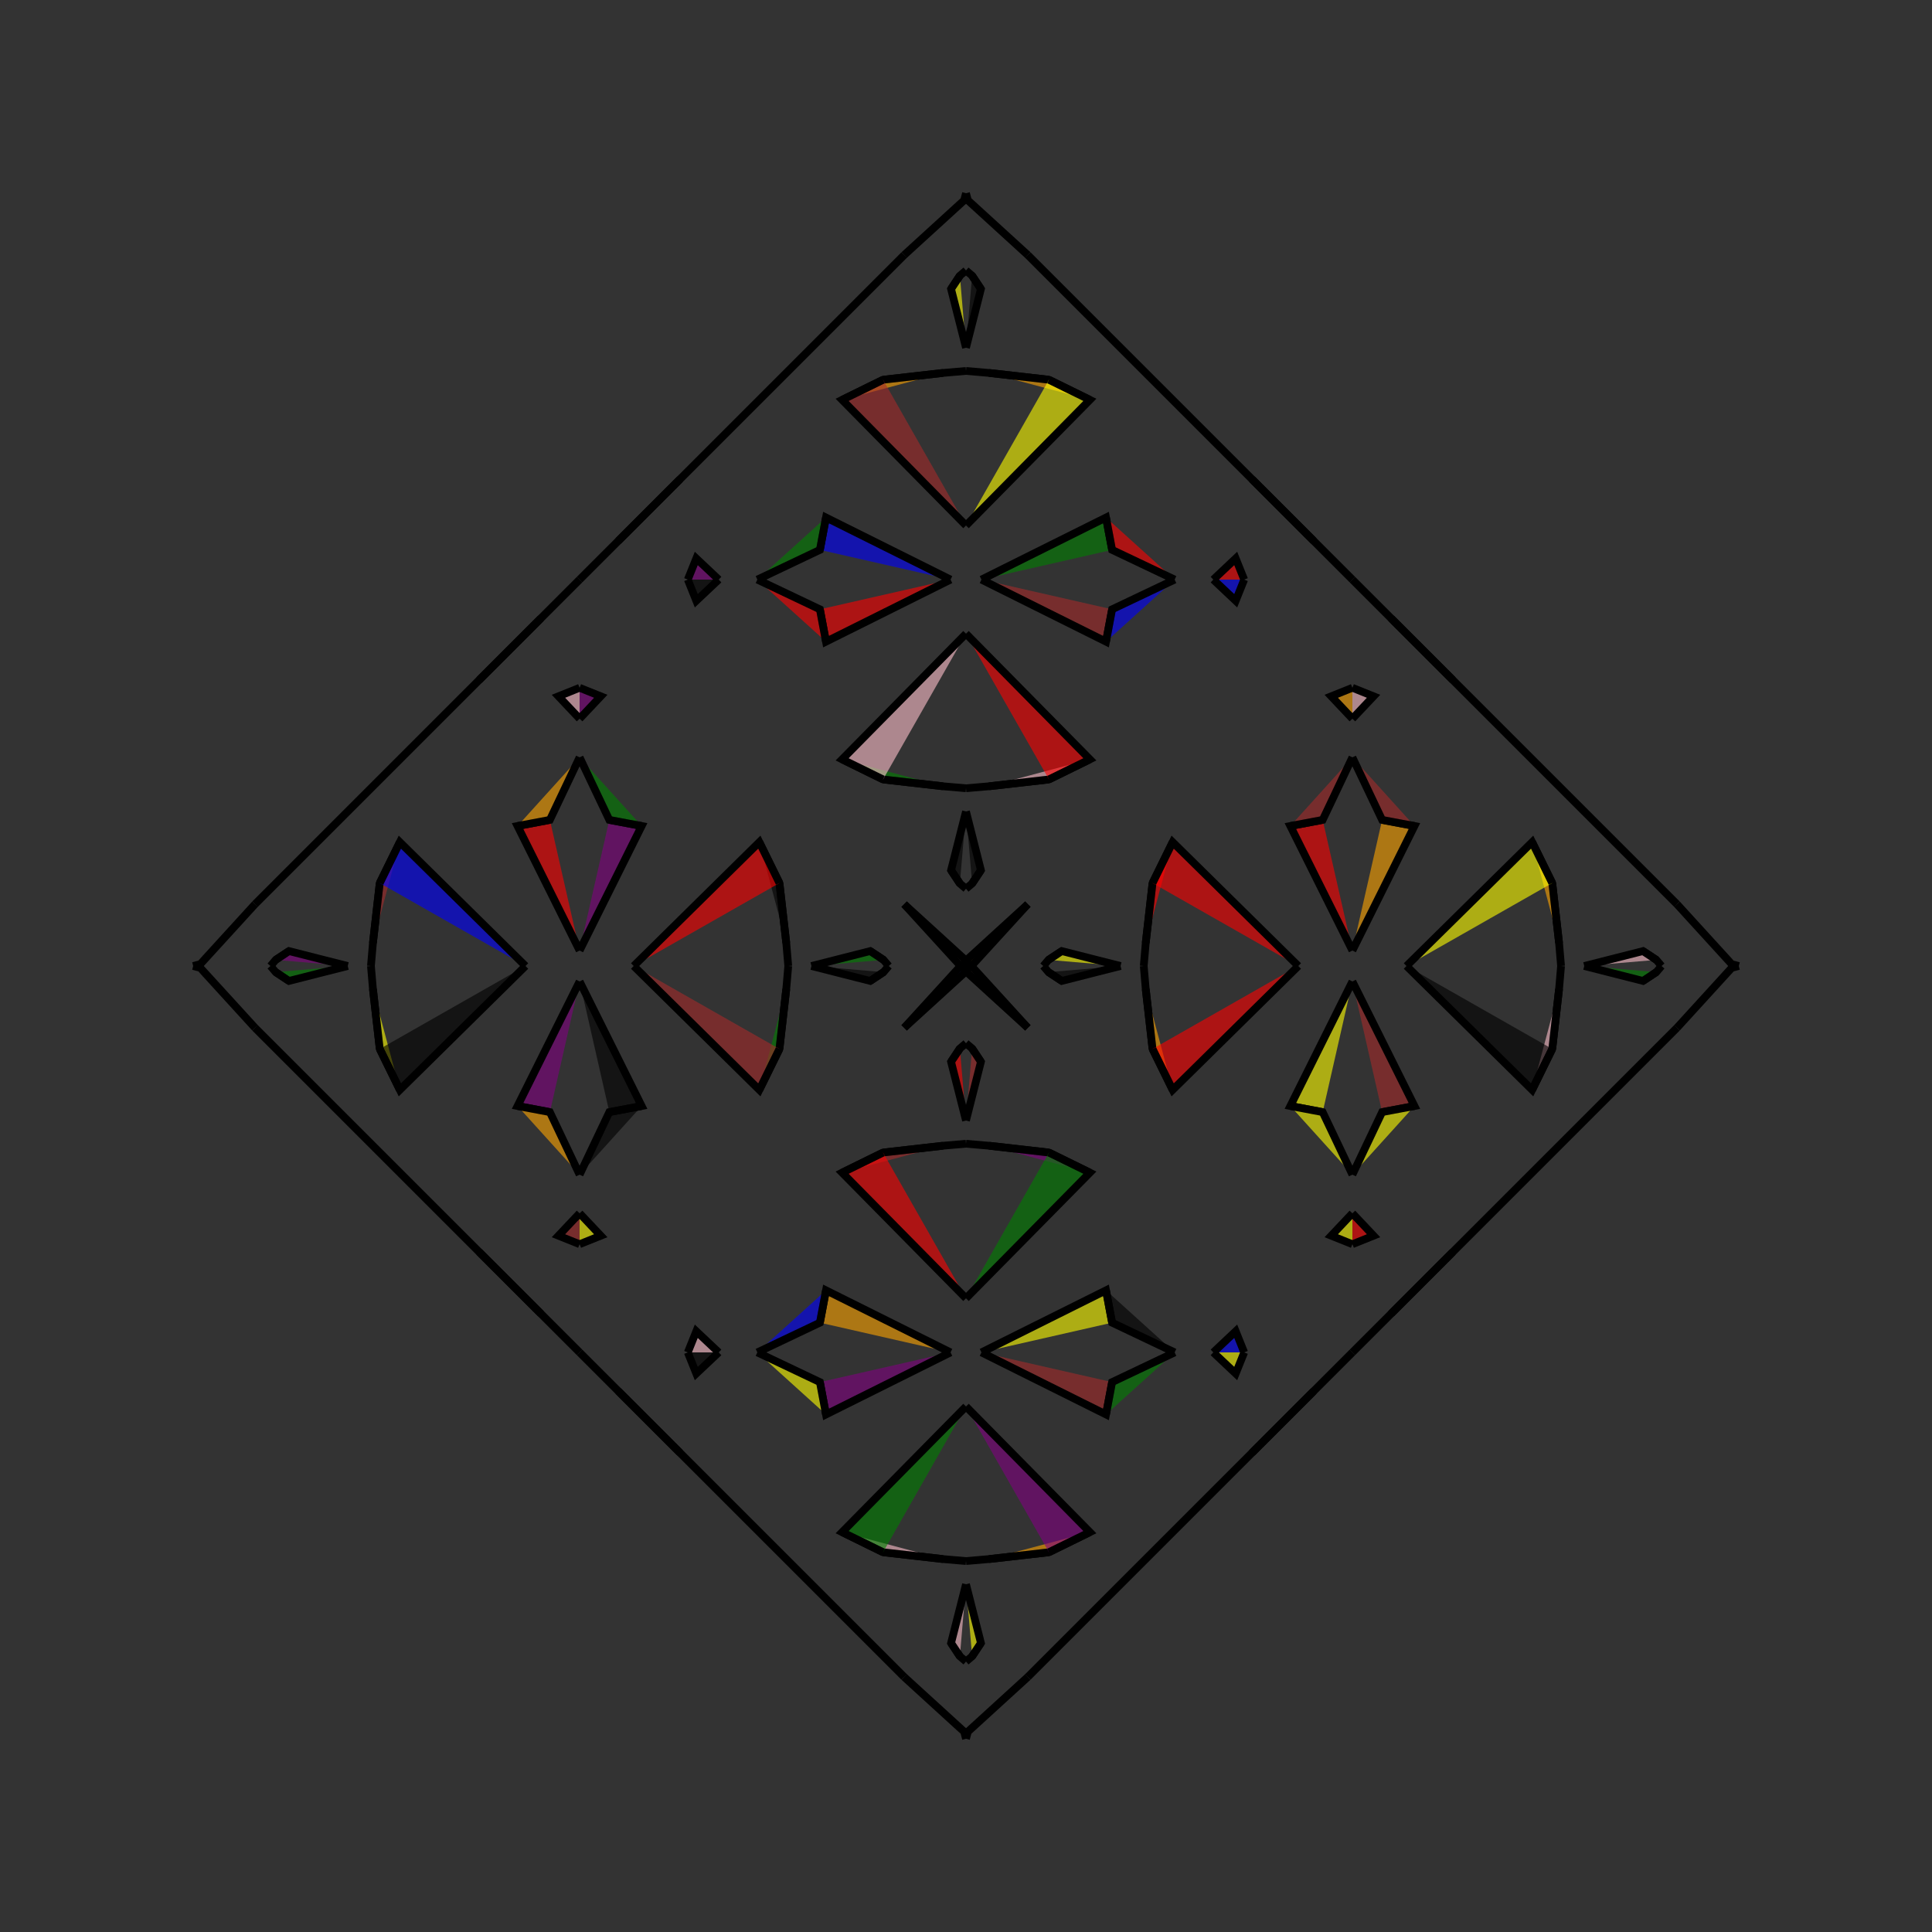 <?xml version="1.0" encoding="UTF-8"?>
<svg xmlns="http://www.w3.org/2000/svg" xmlns:xlink="http://www.w3.org/1999/xlink"
     width="250" height="250" viewBox="-125.0 -125.0 250 250">
<rect x="-125.0" y="-125.0" width="250" height="250" fill="#333333" stroke="none"/>
<defs>
</defs>
<path d="M10.0,-0.0 L10.673,-0.792 L12.395,-1.932" fill="green" fill-opacity="0.6" stroke="black" stroke-width="1" />
<path d="M10.0,-0.0 L10.673,0.792 L12.395,1.932" fill="pink" fill-opacity="0.6" stroke="black" stroke-width="1" />
<path d="M10.673,-0.792 L12.395,-1.932 L20.0,-0.0" fill="yellow" fill-opacity="0.6" stroke="black" stroke-width="1" />
<path d="M10.673,0.792 L12.395,1.932 L20.0,-0.0" fill="black" fill-opacity="0.6" stroke="black" stroke-width="1" />
<path d="M23.0,-0.0 L23.256,-2.971 L24.14,-10.734" fill="yellow" fill-opacity="0.6" stroke="black" stroke-width="1" />
<path d="M23.0,-0.0 L23.256,2.971 L24.14,10.734" fill="orange" fill-opacity="0.6" stroke="black" stroke-width="1" />
<path d="M23.256,-2.971 L24.14,-10.734 L26.741,-16.03" fill="red" fill-opacity="0.6" stroke="black" stroke-width="1" />
<path d="M23.256,2.971 L24.14,10.734 L26.741,16.03" fill="orange" fill-opacity="0.6" stroke="black" stroke-width="1" />
<path d="M24.14,-10.734 L26.741,-16.03 L43.0,-0.0" fill="red" fill-opacity="0.6" stroke="black" stroke-width="1" />
<path d="M24.14,10.734 L26.741,16.03 L43.0,-0.0" fill="red" fill-opacity="0.6" stroke="black" stroke-width="1" />
<path d="M50.0,-2.0 L41.969,-18.117 L46.153,-18.905" fill="red" fill-opacity="0.6" stroke="black" stroke-width="1" />
<path d="M50.0,2.0 L41.969,18.117 L46.153,18.905" fill="yellow" fill-opacity="0.6" stroke="black" stroke-width="1" />
<path d="M41.969,-18.117 L46.153,-18.905 L50.0,-27.0" fill="brown" fill-opacity="0.6" stroke="black" stroke-width="1" />
<path d="M41.969,18.117 L46.153,18.905 L50.0,27.0" fill="yellow" fill-opacity="0.6" stroke="black" stroke-width="1" />
<path d="M50.0,-32.0 L47.263,-34.901 L50.0,-36.0" fill="orange" fill-opacity="0.6" stroke="black" stroke-width="1" />
<path d="M50.0,32.0 L47.263,34.901 L50.0,36.0" fill="yellow" fill-opacity="0.6" stroke="black" stroke-width="1" />
<path d="M50.0,50.0 L45.0,55.0 L38.0,62.0" fill="purple" fill-opacity="0.6" stroke="black" stroke-width="1" />
<path d="M50.0,-50.0 L45.0,-55.0 L38.0,-62.0" fill="orange" fill-opacity="0.6" stroke="black" stroke-width="1" />
<path d="M45.0,55.0 L38.0,62.0 L37.0,63.0" fill="blue" fill-opacity="0.6" stroke="black" stroke-width="1" />
<path d="M45.0,-55.0 L38.0,-62.0 L37.0,-63.0" fill="yellow" fill-opacity="0.6" stroke="black" stroke-width="1" />
<path d="M38.0,62.0 L37.0,63.0 L8.0,92.0" fill="green" fill-opacity="0.6" stroke="black" stroke-width="1" />
<path d="M38.0,-62.0 L37.0,-63.0 L8.0,-92.0" fill="brown" fill-opacity="0.6" stroke="black" stroke-width="1" />
<path d="M8.0,-8.0 L0.922,-0.245 L0.0,-0.0" fill="pink" fill-opacity="0.6" stroke="black" stroke-width="1" />
<path d="M8.0,8.0 L0.922,0.245 L0.0,-0.0" fill="green" fill-opacity="0.6" stroke="black" stroke-width="1" />
<path d="M-10.0,-0.0 L-10.673,-0.792 L-12.395,-1.932" fill="blue" fill-opacity="0.6" stroke="black" stroke-width="1" />
<path d="M-10.0,-0.0 L-10.673,0.792 L-12.395,1.932" fill="orange" fill-opacity="0.6" stroke="black" stroke-width="1" />
<path d="M-10.673,-0.792 L-12.395,-1.932 L-20.0,-0.0" fill="green" fill-opacity="0.6" stroke="black" stroke-width="1" />
<path d="M-10.673,0.792 L-12.395,1.932 L-20.0,-0.0" fill="black" fill-opacity="0.6" stroke="black" stroke-width="1" />
<path d="M-23.0,-0.0 L-23.256,-2.971 L-24.14,-10.734" fill="yellow" fill-opacity="0.6" stroke="black" stroke-width="1" />
<path d="M-23.0,-0.0 L-23.256,2.971 L-24.14,10.734" fill="yellow" fill-opacity="0.6" stroke="black" stroke-width="1" />
<path d="M-23.256,-2.971 L-24.14,-10.734 L-26.741,-16.03" fill="black" fill-opacity="0.6" stroke="black" stroke-width="1" />
<path d="M-23.256,2.971 L-24.14,10.734 L-26.741,16.03" fill="green" fill-opacity="0.6" stroke="black" stroke-width="1" />
<path d="M-24.14,-10.734 L-26.741,-16.03 L-43.0,-0.0" fill="red" fill-opacity="0.6" stroke="black" stroke-width="1" />
<path d="M-24.14,10.734 L-26.741,16.03 L-43.0,-0.0" fill="brown" fill-opacity="0.6" stroke="black" stroke-width="1" />
<path d="M-50.0,-2.0 L-41.969,-18.117 L-46.153,-18.905" fill="purple" fill-opacity="0.6" stroke="black" stroke-width="1" />
<path d="M-50.0,2.0 L-41.969,18.117 L-46.153,18.905" fill="black" fill-opacity="0.6" stroke="black" stroke-width="1" />
<path d="M-41.969,-18.117 L-46.153,-18.905 L-50.0,-27.0" fill="green" fill-opacity="0.6" stroke="black" stroke-width="1" />
<path d="M-41.969,18.117 L-46.153,18.905 L-50.0,27.0" fill="black" fill-opacity="0.6" stroke="black" stroke-width="1" />
<path d="M-50.0,-32.0 L-47.263,-34.901 L-50.0,-36.0" fill="purple" fill-opacity="0.6" stroke="black" stroke-width="1" />
<path d="M-50.0,32.0 L-47.263,34.901 L-50.0,36.0" fill="yellow" fill-opacity="0.6" stroke="black" stroke-width="1" />
<path d="M-50.0,50.0 L-45.0,55.0 L-38.0,62.0" fill="green" fill-opacity="0.6" stroke="black" stroke-width="1" />
<path d="M-50.0,-50.0 L-45.0,-55.0 L-38.0,-62.0" fill="black" fill-opacity="0.6" stroke="black" stroke-width="1" />
<path d="M-45.0,55.0 L-38.0,62.0 L-37.0,63.0" fill="red" fill-opacity="0.6" stroke="black" stroke-width="1" />
<path d="M-45.0,-55.0 L-38.0,-62.0 L-37.0,-63.0" fill="pink" fill-opacity="0.6" stroke="black" stroke-width="1" />
<path d="M-38.0,62.0 L-37.0,63.0 L-8.0,92.0" fill="brown" fill-opacity="0.6" stroke="black" stroke-width="1" />
<path d="M-38.0,-62.0 L-37.0,-63.0 L-8.0,-92.0" fill="blue" fill-opacity="0.6" stroke="black" stroke-width="1" />
<path d="M-8.0,-8.0 L-0.922,-0.245 L0.0,-0.0" fill="green" fill-opacity="0.6" stroke="black" stroke-width="1" />
<path d="M-8.0,8.0 L-0.922,0.245 L0.0,-0.0" fill="pink" fill-opacity="0.6" stroke="black" stroke-width="1" />
<path d="M90.0,-0.0 L89.327,0.792 L87.605,1.932" fill="yellow" fill-opacity="0.6" stroke="black" stroke-width="1" />
<path d="M90.0,-0.0 L89.327,-0.792 L87.605,-1.932" fill="pink" fill-opacity="0.6" stroke="black" stroke-width="1" />
<path d="M89.327,0.792 L87.605,1.932 L80.0,-0.0" fill="green" fill-opacity="0.6" stroke="black" stroke-width="1" />
<path d="M89.327,-0.792 L87.605,-1.932 L80.0,-0.0" fill="pink" fill-opacity="0.6" stroke="black" stroke-width="1" />
<path d="M77.0,-0.0 L76.744,2.971 L75.86,10.734" fill="red" fill-opacity="0.6" stroke="black" stroke-width="1" />
<path d="M77.0,-0.0 L76.744,-2.971 L75.86,-10.734" fill="pink" fill-opacity="0.6" stroke="black" stroke-width="1" />
<path d="M76.744,2.971 L75.86,10.734 L73.259,16.03" fill="pink" fill-opacity="0.6" stroke="black" stroke-width="1" />
<path d="M76.744,-2.971 L75.86,-10.734 L73.259,-16.03" fill="orange" fill-opacity="0.6" stroke="black" stroke-width="1" />
<path d="M75.86,10.734 L73.259,16.03 L57.0,-0.0" fill="black" fill-opacity="0.6" stroke="black" stroke-width="1" />
<path d="M75.86,-10.734 L73.259,-16.03 L57.0,-0.0" fill="yellow" fill-opacity="0.6" stroke="black" stroke-width="1" />
<path d="M50.0,2.0 L58.031,18.117 L53.847,18.905" fill="brown" fill-opacity="0.6" stroke="black" stroke-width="1" />
<path d="M50.0,-2.0 L58.031,-18.117 L53.847,-18.905" fill="orange" fill-opacity="0.6" stroke="black" stroke-width="1" />
<path d="M58.031,18.117 L53.847,18.905 L50.0,27.0" fill="yellow" fill-opacity="0.6" stroke="black" stroke-width="1" />
<path d="M58.031,-18.117 L53.847,-18.905 L50.0,-27.0" fill="brown" fill-opacity="0.6" stroke="black" stroke-width="1" />
<path d="M50.0,32.0 L52.737,34.901 L50.0,36.0" fill="red" fill-opacity="0.6" stroke="black" stroke-width="1" />
<path d="M50.0,-32.0 L52.737,-34.901 L50.0,-36.0" fill="pink" fill-opacity="0.6" stroke="black" stroke-width="1" />
<path d="M50.0,50.0 L55.0,45.0 L62.0,38.0" fill="yellow" fill-opacity="0.6" stroke="black" stroke-width="1" />
<path d="M50.0,-50.0 L55.0,-45.0 L62.0,-38.0" fill="purple" fill-opacity="0.6" stroke="black" stroke-width="1" />
<path d="M55.0,45.0 L62.0,38.0 L63.0,37.0" fill="orange" fill-opacity="0.6" stroke="black" stroke-width="1" />
<path d="M55.0,-45.0 L62.0,-38.0 L63.0,-37.0" fill="yellow" fill-opacity="0.6" stroke="black" stroke-width="1" />
<path d="M62.0,38.0 L63.0,37.0 L92.0,8.0" fill="brown" fill-opacity="0.6" stroke="black" stroke-width="1" />
<path d="M62.0,-38.0 L63.0,-37.0 L92.0,-8.0" fill="red" fill-opacity="0.6" stroke="black" stroke-width="1" />
<path d="M92.0,8.0 L99.078,0.245 L100.0,-0.0" fill="green" fill-opacity="0.6" stroke="black" stroke-width="1" />
<path d="M92.0,-8.0 L99.078,-0.245 L100.0,-0.0" fill="orange" fill-opacity="0.6" stroke="black" stroke-width="1" />
<path d="M0.0,-10.0 L0.792,-10.673 L1.932,-12.395" fill="black" fill-opacity="0.6" stroke="black" stroke-width="1" />
<path d="M0.0,10.0 L0.792,10.673 L1.932,12.395" fill="pink" fill-opacity="0.6" stroke="black" stroke-width="1" />
<path d="M0.0,90.0 L0.792,89.327 L1.932,87.605" fill="red" fill-opacity="0.6" stroke="black" stroke-width="1" />
<path d="M0.0,-90.0 L0.792,-89.327 L1.932,-87.605" fill="yellow" fill-opacity="0.6" stroke="black" stroke-width="1" />
<path d="M0.792,-10.673 L1.932,-12.395 L0.0,-20.0" fill="black" fill-opacity="0.6" stroke="black" stroke-width="1" />
<path d="M0.792,10.673 L1.932,12.395 L0.0,20.0" fill="brown" fill-opacity="0.6" stroke="black" stroke-width="1" />
<path d="M0.792,89.327 L1.932,87.605 L0.0,80.0" fill="yellow" fill-opacity="0.6" stroke="black" stroke-width="1" />
<path d="M0.792,-89.327 L1.932,-87.605 L0.0,-80.0" fill="black" fill-opacity="0.6" stroke="black" stroke-width="1" />
<path d="M0.0,-23.0 L2.971,-23.256 L10.734,-24.14" fill="pink" fill-opacity="0.6" stroke="black" stroke-width="1" />
<path d="M0.0,23.0 L2.971,23.256 L10.734,24.14" fill="purple" fill-opacity="0.6" stroke="black" stroke-width="1" />
<path d="M0.0,77.0 L2.971,76.744 L10.734,75.86" fill="red" fill-opacity="0.6" stroke="black" stroke-width="1" />
<path d="M0.0,-77.0 L2.971,-76.744 L10.734,-75.86" fill="green" fill-opacity="0.6" stroke="black" stroke-width="1" />
<path d="M2.971,-23.256 L10.734,-24.14 L16.03,-26.741" fill="pink" fill-opacity="0.6" stroke="black" stroke-width="1" />
<path d="M2.971,23.256 L10.734,24.14 L16.03,26.741" fill="purple" fill-opacity="0.6" stroke="black" stroke-width="1" />
<path d="M2.971,76.744 L10.734,75.86 L16.03,73.259" fill="orange" fill-opacity="0.6" stroke="black" stroke-width="1" />
<path d="M2.971,-76.744 L10.734,-75.86 L16.03,-73.259" fill="orange" fill-opacity="0.6" stroke="black" stroke-width="1" />
<path d="M10.734,-24.14 L16.03,-26.741 L0.0,-43.0" fill="red" fill-opacity="0.6" stroke="black" stroke-width="1" />
<path d="M10.734,24.14 L16.03,26.741 L0.0,43.0" fill="green" fill-opacity="0.6" stroke="black" stroke-width="1" />
<path d="M10.734,75.86 L16.03,73.259 L0.0,57.0" fill="purple" fill-opacity="0.6" stroke="black" stroke-width="1" />
<path d="M10.734,-75.86 L16.03,-73.259 L0.0,-57.0" fill="yellow" fill-opacity="0.6" stroke="black" stroke-width="1" />
<path d="M2.0,-50.0 L18.117,-41.969 L18.905,-46.153" fill="brown" fill-opacity="0.6" stroke="black" stroke-width="1" />
<path d="M2.0,50.0 L18.117,41.969 L18.905,46.153" fill="yellow" fill-opacity="0.6" stroke="black" stroke-width="1" />
<path d="M2.0,50.0 L18.117,58.031 L18.905,53.847" fill="brown" fill-opacity="0.6" stroke="black" stroke-width="1" />
<path d="M2.0,-50.0 L18.117,-58.031 L18.905,-53.847" fill="green" fill-opacity="0.6" stroke="black" stroke-width="1" />
<path d="M18.117,-41.969 L18.905,-46.153 L27.0,-50.0" fill="blue" fill-opacity="0.6" stroke="black" stroke-width="1" />
<path d="M18.117,41.969 L18.905,46.153 L27.0,50.0" fill="black" fill-opacity="0.6" stroke="black" stroke-width="1" />
<path d="M18.117,58.031 L18.905,53.847 L27.0,50.0" fill="green" fill-opacity="0.6" stroke="black" stroke-width="1" />
<path d="M18.117,-58.031 L18.905,-53.847 L27.0,-50.0" fill="red" fill-opacity="0.6" stroke="black" stroke-width="1" />
<path d="M32.0,-50.0 L34.901,-47.263 L36.0,-50.0" fill="blue" fill-opacity="0.6" stroke="black" stroke-width="1" />
<path d="M32.0,50.0 L34.901,47.263 L36.0,50.0" fill="blue" fill-opacity="0.6" stroke="black" stroke-width="1" />
<path d="M32.0,50.0 L34.901,52.737 L36.0,50.0" fill="yellow" fill-opacity="0.6" stroke="black" stroke-width="1" />
<path d="M32.0,-50.0 L34.901,-52.737 L36.0,-50.0" fill="red" fill-opacity="0.6" stroke="black" stroke-width="1" />
<path d="M8.0,-8.0 L0.245,-0.922 L0.0,-0.0" fill="orange" fill-opacity="0.6" stroke="black" stroke-width="1" />
<path d="M8.0,8.0 L0.245,0.922 L0.0,-0.0" fill="pink" fill-opacity="0.6" stroke="black" stroke-width="1" />
<path d="M8.0,92.0 L0.245,99.078 L0.0,100.0" fill="red" fill-opacity="0.6" stroke="black" stroke-width="1" />
<path d="M8.0,-92.0 L0.245,-99.078 L0.0,-100.0" fill="brown" fill-opacity="0.6" stroke="black" stroke-width="1" />
<path d="M0.0,90.0 L-0.792,89.327 L-1.932,87.605" fill="purple" fill-opacity="0.6" stroke="black" stroke-width="1" />
<path d="M0.0,-10.0 L-0.792,-10.673 L-1.932,-12.395" fill="pink" fill-opacity="0.6" stroke="black" stroke-width="1" />
<path d="M0.0,10.0 L-0.792,10.673 L-1.932,12.395" fill="orange" fill-opacity="0.6" stroke="black" stroke-width="1" />
<path d="M0.0,-90.0 L-0.792,-89.327 L-1.932,-87.605" fill="yellow" fill-opacity="0.6" stroke="black" stroke-width="1" />
<path d="M-0.792,89.327 L-1.932,87.605 L0.0,80.0" fill="pink" fill-opacity="0.6" stroke="black" stroke-width="1" />
<path d="M-0.792,-10.673 L-1.932,-12.395 L0.0,-20.0" fill="black" fill-opacity="0.6" stroke="black" stroke-width="1" />
<path d="M-0.792,10.673 L-1.932,12.395 L0.0,20.0" fill="red" fill-opacity="0.6" stroke="black" stroke-width="1" />
<path d="M-0.792,-89.327 L-1.932,-87.605 L0.0,-80.0" fill="yellow" fill-opacity="0.6" stroke="black" stroke-width="1" />
<path d="M0.0,77.0 L-2.971,76.744 L-10.734,75.86" fill="pink" fill-opacity="0.6" stroke="black" stroke-width="1" />
<path d="M0.0,-23.0 L-2.971,-23.256 L-10.734,-24.14" fill="brown" fill-opacity="0.6" stroke="black" stroke-width="1" />
<path d="M0.0,23.0 L-2.971,23.256 L-10.734,24.14" fill="pink" fill-opacity="0.6" stroke="black" stroke-width="1" />
<path d="M0.0,-77.0 L-2.971,-76.744 L-10.734,-75.86" fill="yellow" fill-opacity="0.6" stroke="black" stroke-width="1" />
<path d="M-2.971,76.744 L-10.734,75.86 L-16.03,73.259" fill="pink" fill-opacity="0.6" stroke="black" stroke-width="1" />
<path d="M-2.971,-23.256 L-10.734,-24.14 L-16.03,-26.741" fill="green" fill-opacity="0.6" stroke="black" stroke-width="1" />
<path d="M-2.971,23.256 L-10.734,24.14 L-16.03,26.741" fill="brown" fill-opacity="0.6" stroke="black" stroke-width="1" />
<path d="M-2.971,-76.744 L-10.734,-75.86 L-16.03,-73.259" fill="orange" fill-opacity="0.6" stroke="black" stroke-width="1" />
<path d="M-10.734,75.86 L-16.03,73.259 L0.0,57.0" fill="green" fill-opacity="0.6" stroke="black" stroke-width="1" />
<path d="M-10.734,-24.14 L-16.03,-26.741 L0.0,-43.0" fill="pink" fill-opacity="0.6" stroke="black" stroke-width="1" />
<path d="M-10.734,24.14 L-16.03,26.741 L0.0,43.0" fill="red" fill-opacity="0.6" stroke="black" stroke-width="1" />
<path d="M-10.734,-75.86 L-16.03,-73.259 L0.0,-57.0" fill="brown" fill-opacity="0.6" stroke="black" stroke-width="1" />
<path d="M-2.0,50.0 L-18.117,58.031 L-18.905,53.847" fill="purple" fill-opacity="0.6" stroke="black" stroke-width="1" />
<path d="M-2.0,-50.0 L-18.117,-41.969 L-18.905,-46.153" fill="red" fill-opacity="0.6" stroke="black" stroke-width="1" />
<path d="M-2.0,50.0 L-18.117,41.969 L-18.905,46.153" fill="orange" fill-opacity="0.6" stroke="black" stroke-width="1" />
<path d="M-2.0,-50.0 L-18.117,-58.031 L-18.905,-53.847" fill="blue" fill-opacity="0.6" stroke="black" stroke-width="1" />
<path d="M-18.117,58.031 L-18.905,53.847 L-27.0,50.0" fill="yellow" fill-opacity="0.6" stroke="black" stroke-width="1" />
<path d="M-18.117,-41.969 L-18.905,-46.153 L-27.0,-50.0" fill="red" fill-opacity="0.6" stroke="black" stroke-width="1" />
<path d="M-18.117,41.969 L-18.905,46.153 L-27.0,50.0" fill="blue" fill-opacity="0.6" stroke="black" stroke-width="1" />
<path d="M-18.117,-58.031 L-18.905,-53.847 L-27.0,-50.0" fill="green" fill-opacity="0.6" stroke="black" stroke-width="1" />
<path d="M-32.0,50.0 L-34.901,52.737 L-36.0,50.0" fill="black" fill-opacity="0.6" stroke="black" stroke-width="1" />
<path d="M-32.0,-50.0 L-34.901,-47.263 L-36.0,-50.0" fill="black" fill-opacity="0.6" stroke="black" stroke-width="1" />
<path d="M-32.0,50.0 L-34.901,47.263 L-36.0,50.0" fill="pink" fill-opacity="0.6" stroke="black" stroke-width="1" />
<path d="M-32.0,-50.0 L-34.901,-52.737 L-36.0,-50.0" fill="purple" fill-opacity="0.6" stroke="black" stroke-width="1" />
<path d="M-8.0,92.0 L-0.245,99.078 L0.0,100.0" fill="yellow" fill-opacity="0.6" stroke="black" stroke-width="1" />
<path d="M-8.0,-8.0 L-0.245,-0.922 L0.0,-0.0" fill="pink" fill-opacity="0.6" stroke="black" stroke-width="1" />
<path d="M-8.0,8.0 L-0.245,0.922 L0.0,-0.0" fill="blue" fill-opacity="0.6" stroke="black" stroke-width="1" />
<path d="M-8.0,-92.0 L-0.245,-99.078 L0.0,-100.0" fill="orange" fill-opacity="0.6" stroke="black" stroke-width="1" />
<path d="M-90.0,-0.0 L-89.327,-0.792 L-87.605,-1.932" fill="blue" fill-opacity="0.6" stroke="black" stroke-width="1" />
<path d="M-90.0,-0.0 L-89.327,0.792 L-87.605,1.932" fill="purple" fill-opacity="0.6" stroke="black" stroke-width="1" />
<path d="M-89.327,-0.792 L-87.605,-1.932 L-80.0,-0.0" fill="purple" fill-opacity="0.6" stroke="black" stroke-width="1" />
<path d="M-89.327,0.792 L-87.605,1.932 L-80.0,-0.0" fill="green" fill-opacity="0.6" stroke="black" stroke-width="1" />
<path d="M-77.0,-0.0 L-76.744,-2.971 L-75.86,-10.734" fill="purple" fill-opacity="0.6" stroke="black" stroke-width="1" />
<path d="M-77.0,-0.0 L-76.744,2.971 L-75.86,10.734" fill="black" fill-opacity="0.6" stroke="black" stroke-width="1" />
<path d="M-76.744,-2.971 L-75.86,-10.734 L-73.259,-16.03" fill="brown" fill-opacity="0.6" stroke="black" stroke-width="1" />
<path d="M-76.744,2.971 L-75.86,10.734 L-73.259,16.03" fill="yellow" fill-opacity="0.6" stroke="black" stroke-width="1" />
<path d="M-75.86,-10.734 L-73.259,-16.03 L-57.0,-0.0" fill="blue" fill-opacity="0.6" stroke="black" stroke-width="1" />
<path d="M-75.86,10.734 L-73.259,16.03 L-57.0,-0.0" fill="black" fill-opacity="0.6" stroke="black" stroke-width="1" />
<path d="M-50.0,-2.0 L-58.031,-18.117 L-53.847,-18.905" fill="red" fill-opacity="0.6" stroke="black" stroke-width="1" />
<path d="M-50.0,2.0 L-58.031,18.117 L-53.847,18.905" fill="purple" fill-opacity="0.6" stroke="black" stroke-width="1" />
<path d="M-58.031,-18.117 L-53.847,-18.905 L-50.0,-27.0" fill="orange" fill-opacity="0.6" stroke="black" stroke-width="1" />
<path d="M-58.031,18.117 L-53.847,18.905 L-50.0,27.0" fill="orange" fill-opacity="0.6" stroke="black" stroke-width="1" />
<path d="M-50.0,-32.0 L-52.737,-34.901 L-50.0,-36.0" fill="pink" fill-opacity="0.6" stroke="black" stroke-width="1" />
<path d="M-50.0,32.0 L-52.737,34.901 L-50.0,36.0" fill="brown" fill-opacity="0.6" stroke="black" stroke-width="1" />
<path d="M-50.0,-50.0 L-55.0,-45.0 L-62.0,-38.0" fill="black" fill-opacity="0.6" stroke="black" stroke-width="1" />
<path d="M-50.0,50.0 L-55.0,45.0 L-62.0,38.0" fill="red" fill-opacity="0.6" stroke="black" stroke-width="1" />
<path d="M-55.0,-45.0 L-62.0,-38.0 L-63.0,-37.0" fill="green" fill-opacity="0.6" stroke="black" stroke-width="1" />
<path d="M-55.0,45.0 L-62.0,38.0 L-63.0,37.0" fill="yellow" fill-opacity="0.6" stroke="black" stroke-width="1" />
<path d="M-62.0,-38.0 L-63.0,-37.0 L-92.0,-8.0" fill="brown" fill-opacity="0.6" stroke="black" stroke-width="1" />
<path d="M-62.0,38.0 L-63.0,37.0 L-92.0,8.0" fill="yellow" fill-opacity="0.6" stroke="black" stroke-width="1" />
<path d="M-92.0,-8.0 L-99.078,-0.245 L-100.0,-0.0" fill="orange" fill-opacity="0.6" stroke="black" stroke-width="1" />
<path d="M-92.0,8.0 L-99.078,0.245 L-100.0,-0.0" fill="pink" fill-opacity="0.6" stroke="black" stroke-width="1" />
</svg>